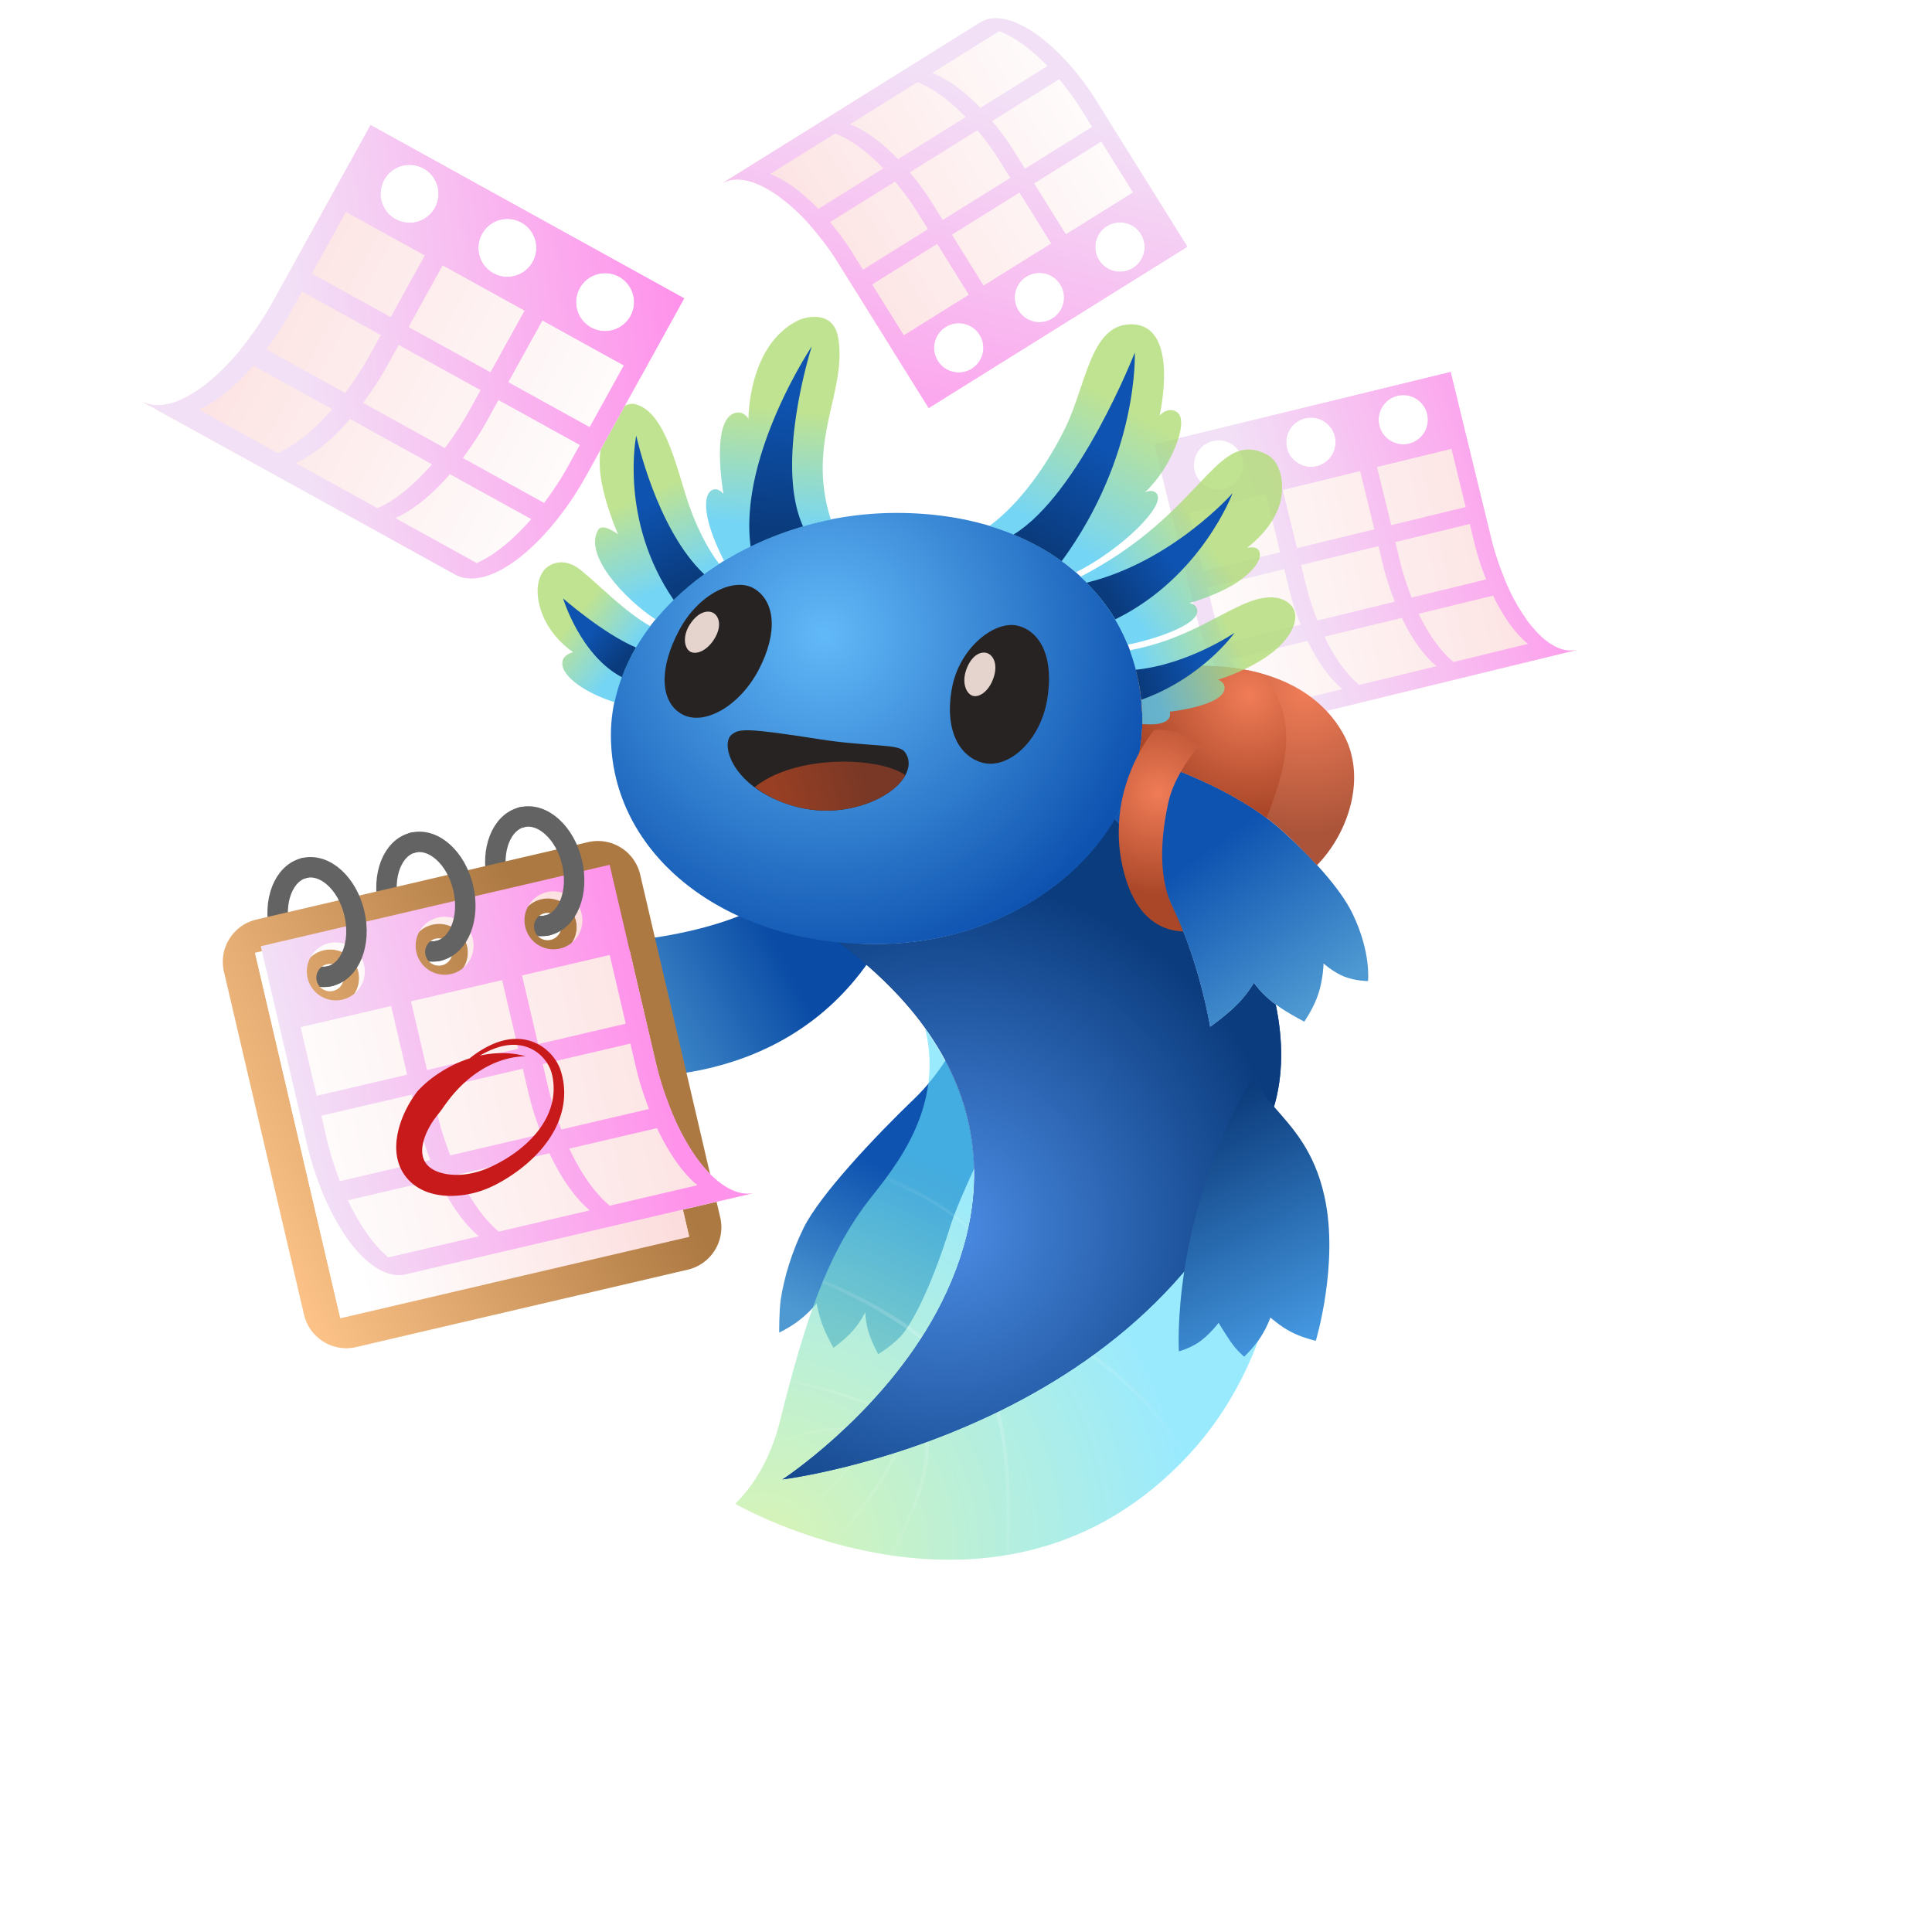 <svg stroke-miterlimit="10" style="fill-rule:nonzero;clip-rule:evenodd;stroke-linecap:round;stroke-linejoin:round" viewBox="0 0 1134 1134" xml:space="preserve" xmlns="http://www.w3.org/2000/svg" xmlns:vectornator="http://vectornator.io">
  <defs>
    <linearGradient gradientTransform="rotate(116.898 53.754 509.933) scale(97.36)" gradientUnits="userSpaceOnUse" id="a" x1="0" x2="1" y1="0" y2="0">
      <stop offset="0" stop-color="#0e53b0"/>
      <stop offset="1" stop-color="#4e99d2"/>
    </linearGradient>
    <linearGradient gradientTransform="matrix(-102.28 48.894 49.002 94.795 450.807 541.253)" gradientUnits="userSpaceOnUse" id="g" x1="0" x2="1" y1="0" y2="0">
      <stop offset="0" stop-color="#094ba5"/>
      <stop offset="1" stop-color="#4c97d1"/>
    </linearGradient>
    <linearGradient gradientTransform="scale(-169.925) rotate(64.225 1.356 -5.287)" gradientUnits="userSpaceOnUse" id="i" x1="0" x2="1" y1="0" y2="0">
      <stop offset="0" stop-color="#0e53b0"/>
      <stop offset="1" stop-color="#0a3b7d"/>
    </linearGradient>
    <linearGradient gradientTransform="rotate(-17.585 1635.409 -2276.48) scale(180.301)" gradientUnits="userSpaceOnUse" id="m" x1="0" x2="1" y1="0" y2="0">
      <stop offset="0" stop-color="#f2e0f6"/>
      <stop offset="1" stop-color="#ff93eb"/>
    </linearGradient>
    <linearGradient gradientTransform="scale(258.787) rotate(-13.7 7.774 -10.383)" gradientUnits="userSpaceOnUse" id="o" x1="0" x2="1" y1="0" y2="0">
      <stop offset="0" stop-color="#fff"/>
      <stop offset="1" stop-color="#fcdcdc"/>
    </linearGradient>
    <linearGradient gradientTransform="rotate(-17.585 1635.409 -2276.48) scale(180.301)" gradientUnits="userSpaceOnUse" id="p" x1="0" x2="1" y1="0" y2="0">
      <stop offset="0" stop-color="#f2e0f6"/>
      <stop offset="1" stop-color="#ff93eb"/>
    </linearGradient>
    <linearGradient gradientTransform="scale(-252.352) rotate(-75.169 -1.271 1.378)" gradientUnits="userSpaceOnUse" id="r" x1="0" x2="1" y1="0" y2="0">
      <stop offset="0" stop-color="#f2e0f6"/>
      <stop offset="1" stop-color="#ff93eb"/>
    </linearGradient>
    <linearGradient gradientTransform="rotate(148.057 316.57 100.079) scale(258.786)" gradientUnits="userSpaceOnUse" id="t" x1="0" x2="1" y1="0" y2="0">
      <stop offset="0" stop-color="#fff"/>
      <stop offset="1" stop-color="#fcdcdc"/>
    </linearGradient>
    <linearGradient gradientTransform="scale(-252.352) rotate(-75.169 -1.271 1.378)" gradientUnits="userSpaceOnUse" id="u" x1="0" x2="1" y1="0" y2="0">
      <stop offset="0" stop-color="#f2e0f6"/>
      <stop offset="1" stop-color="#ff93eb"/>
    </linearGradient>
    <linearGradient gradientTransform="scale(-152.484) rotate(63.285 1.66 -6.704)" gradientUnits="userSpaceOnUse" id="x" x1="0" x2="1" y1="0" y2="0">
      <stop offset="0" stop-color="#479ce5"/>
      <stop offset="1" stop-color="#0c3c7c"/>
    </linearGradient>
    <linearGradient gradientTransform="scale(110.767) rotate(54.272 -1.261 8.453)" gradientUnits="userSpaceOnUse" id="z" x1="0" x2="1" y1="0" y2="0">
      <stop offset="0" stop-color="#0e53b0"/>
      <stop offset="1" stop-color="#4e99d2"/>
    </linearGradient>
    <linearGradient gradientTransform="rotate(103.623 -8.885 430.343) scale(106.282)" gradientUnits="userSpaceOnUse" id="D" x1="0" x2="1" y1="0" y2="0">
      <stop offset="0" stop-color="#094ba5"/>
      <stop offset="1" stop-color="#4c97d1"/>
    </linearGradient>
    <linearGradient gradientTransform="scale(41.132) rotate(38.096 -8.708 16.265)" gradientUnits="userSpaceOnUse" id="I" x1="0" x2="1" y1="0" y2="0">
      <stop offset="0" stop-color="#b0dc75"/>
      <stop offset=".913" stop-color="#53cbf2"/>
    </linearGradient>
    <linearGradient gradientTransform="rotate(65.886 -37.742 435.084) scale(59.58)" gradientUnits="userSpaceOnUse" id="K" x1="0" x2="1" y1="0" y2="0">
      <stop offset="0" stop-color="#b0dc75"/>
      <stop offset=".913" stop-color="#53cbf2"/>
    </linearGradient>
    <linearGradient gradientTransform="scale(-75.447) rotate(-84.485 -4.803 1.767)" gradientUnits="userSpaceOnUse" id="M" x1="0" x2="1" y1="0" y2="0">
      <stop offset="0" stop-color="#b0dc75"/>
      <stop offset=".913" stop-color="#53cbf2"/>
    </linearGradient>
    <linearGradient gradientTransform="rotate(120.97 262.312 305.488) scale(94.189)" gradientUnits="userSpaceOnUse" id="O" x1="0" x2="1" y1="0" y2="0">
      <stop offset="0" stop-color="#b0dc75"/>
      <stop offset=".913" stop-color="#53cbf2"/>
    </linearGradient>
    <linearGradient gradientTransform="rotate(145.66 304.75 265.477) scale(66.72)" gradientUnits="userSpaceOnUse" id="Q" x1="0" x2="1" y1="0" y2="0">
      <stop offset="0" stop-color="#b0dc75"/>
      <stop offset=".913" stop-color="#53cbf2"/>
    </linearGradient>
    <linearGradient gradientTransform="scale(-61.53) rotate(-24.066 -20.23 24.592)" gradientUnits="userSpaceOnUse" id="S" x1="0" x2="1" y1="0" y2="0">
      <stop offset="0" stop-color="#b0dc75"/>
      <stop offset=".913" stop-color="#53cbf2"/>
    </linearGradient>
    <linearGradient gradientTransform="rotate(41.795 -315.529 638.945) scale(24.144)" gradientUnits="userSpaceOnUse" id="U" x1="0" x2="1" y1="0" y2="0">
      <stop offset="0" stop-color="#0e53b0"/>
      <stop offset="1" stop-color="#0a3b7d"/>
    </linearGradient>
    <linearGradient gradientTransform="scale(50.375) rotate(63.99 -.96 8.967)" gradientUnits="userSpaceOnUse" id="W" x1="0" x2="1" y1="0" y2="0">
      <stop offset="0" stop-color="#0e53b0"/>
      <stop offset="1" stop-color="#0a3b7d"/>
    </linearGradient>
    <linearGradient gradientTransform="rotate(96.199 125.041 325.905) scale(73.246)" gradientUnits="userSpaceOnUse" id="Y" x1="0" x2="1" y1="0" y2="0">
      <stop offset="0" stop-color="#0e53b0"/>
      <stop offset="1" stop-color="#0a3b7d"/>
    </linearGradient>
    <linearGradient gradientTransform="rotate(-58.255 593.671 -389.517) scale(66.956)" gradientUnits="userSpaceOnUse" id="aa" x1="0" x2="1" y1="0" y2="0">
      <stop offset="0" stop-color="#0a3b7d"/>
      <stop offset="1" stop-color="#0e53b1"/>
    </linearGradient>
    <linearGradient gradientTransform="rotate(-33.845 903.23 -894.897) scale(41.923)" gradientUnits="userSpaceOnUse" id="ac" x1="0" x2="1" y1="0" y2="0">
      <stop offset="0" stop-color="#0a3b7d"/>
      <stop offset="1" stop-color="#0e53b1"/>
    </linearGradient>
    <linearGradient gradientTransform="scale(-36.149) rotate(-21.631 -37.823 45.572)" gradientUnits="userSpaceOnUse" id="ae" x1="0" x2="1" y1="0" y2="0">
      <stop offset="0" stop-color="#0e53b0"/>
      <stop offset="1" stop-color="#0a3b7d"/>
    </linearGradient>
    <linearGradient gradientTransform="scale(-53.399) rotate(-15.151 -36.905 31.416)" gradientUnits="userSpaceOnUse" id="ag" x1="0" x2="1" y1="0" y2="0">
      <stop offset="0" stop-color="#793825"/>
      <stop offset="1" stop-color="#993f24"/>
    </linearGradient>
    <linearGradient gradientTransform="matrix(224.078 -82.132 114.604 217.428 142.916 722.242)" gradientUnits="userSpaceOnUse" id="ah" x1="0" x2="1" y1="0" y2="0">
      <stop offset="0" stop-color="#ffc58a"/>
      <stop offset="1" stop-color="#ad7942"/>
    </linearGradient>
    <linearGradient gradientTransform="matrix(188.394 -44.148 44.11 188.229 191.163 663.031)" gradientUnits="userSpaceOnUse" id="ai" x1="0" x2="1" y1="0" y2="0">
      <stop offset="0" stop-color="#fff"/>
      <stop offset="1" stop-color="#fcdcdc"/>
    </linearGradient>
    <linearGradient gradientTransform="matrix(188.394 -44.148 44.11 188.229 191.089 662.664)" gradientUnits="userSpaceOnUse" id="aj" x1="0" x2="1" y1="0" y2="0">
      <stop offset="0" stop-color="#fff"/>
      <stop offset="1" stop-color="#fcdcdc"/>
    </linearGradient>
    <linearGradient gradientTransform="rotate(-13.14 3207.916 -379.204) scale(304.204)" gradientUnits="userSpaceOnUse" id="al" x1="0" x2="1" y1="0" y2="0">
      <stop offset="0" stop-color="#fff"/>
      <stop offset="1" stop-color="#fcdcdc"/>
    </linearGradient>
    <linearGradient gradientTransform="rotate(-13.14 2599.591 -399.656) scale(210.282)" gradientUnits="userSpaceOnUse" id="an" x1="0" x2="1" y1="0" y2="0">
      <stop offset="0" stop-color="#f2e0f6"/>
      <stop offset="1" stop-color="#ff93eb"/>
    </linearGradient>
    <linearGradient gradientTransform="rotate(-13.14 2599.591 -399.656) scale(210.282)" gradientUnits="userSpaceOnUse" id="ao" x1="0" x2="1" y1="0" y2="0">
      <stop offset="0" stop-color="#01befe"/>
      <stop offset="1" stop-color="#a0a5c4"/>
    </linearGradient>
    <linearGradient gradientTransform="scale(226.297 -226.297) rotate(6.389 9.366 6.47)" gradientUnits="userSpaceOnUse" id="ap" x1="0" x2="1" y1="0" y2="0">
      <stop offset="0" stop-color="#f2e0f6"/>
      <stop offset="1" stop-color="#ff93eb"/>
    </linearGradient>
    <linearGradient gradientTransform="scale(-304.204 304.204) rotate(-28.925 1.532 2.71)" gradientUnits="userSpaceOnUse" id="ar" x1="0" x2="1" y1="0" y2="0">
      <stop offset="0" stop-color="#fff"/>
      <stop offset="1" stop-color="#fcdcdc"/>
    </linearGradient>
    <linearGradient gradientTransform="scale(226.297 -226.297) rotate(6.389 9.366 6.47)" gradientUnits="userSpaceOnUse" id="as" x1="0" x2="1" y1="0" y2="0">
      <stop offset="0" stop-color="#f2e0f6"/>
      <stop offset="1" stop-color="#ff93eb"/>
    </linearGradient>
    <filter color-interpolation-filters="sRGB" filterUnits="userSpaceOnUse" height="241.739" id="b" width="183.961" x="424.863" y="589.781">
      <feDropShadow dx="2.27" dy="1.961" flood-color="#0a1e3b" flood-opacity=".397" in="SourceGraphic" result="Shadow" stdDeviation="13.904"/>
    </filter>
    <filter color-interpolation-filters="sRGB" filterUnits="userSpaceOnUse" height="381.327" id="d" width="390.742" x="399.022" y="570.906">
      <feDropShadow dx="2.27" dy="1.961" flood-color="#0a1e3b" flood-opacity=".397" in="SourceGraphic" result="Shadow" stdDeviation="13.904"/>
    </filter>
    <filter color-interpolation-filters="sRGB" filterUnits="userSpaceOnUse" height="291.989" id="f" width="334.802" x="399.022" y="657.812">
      <feDropShadow dx="2.27" dy="1.961" flood-color="#0a1e3b" flood-opacity=".397" in="SourceGraphic" result="Shadow" stdDeviation="13.904"/>
    </filter>
    <filter color-interpolation-filters="sRGB" filterUnits="userSpaceOnUse" height="179.974" id="h" width="245.336" x="304.713" y="488.835">
      <feDropShadow dx="2.27" dy="1.961" flood-color="#0a1e3b" flood-opacity=".397" in="SourceGraphic" result="Shadow" stdDeviation="13.904"/>
    </filter>
    <filter color-interpolation-filters="sRGB" filterUnits="userSpaceOnUse" height="457.427" id="j" width="362.221" x="426.804" y="447.656">
      <feDropShadow dx="2.27" dy="1.961" flood-color="#0a1e3b" flood-opacity=".397" in="SourceGraphic" result="Shadow" stdDeviation="13.904"/>
    </filter>
    <filter color-interpolation-filters="sRGB" filterUnits="userSpaceOnUse" height="457.427" id="l" width="362.221" x="426.804" y="447.656">
      <feDropShadow dx="2.27" dy="1.961" flood-color="#0a1e3b" flood-opacity=".397" in="SourceGraphic" result="Shadow" stdDeviation="13.904"/>
    </filter>
    <filter color-interpolation-filters="sRGB" filterUnits="userSpaceOnUse" height="264.924" id="n" width="306.985" x="649.998" y="190.459">
      <feDropShadow dx="1.931" dy="1.668" flood-color="#0a1e3b" flood-opacity=".397" in="SourceGraphic" result="Shadow" stdDeviation="11.828"/>
    </filter>
    <filter color-interpolation-filters="sRGB" filterUnits="userSpaceOnUse" height="287.923" id="s" width="332.329" x="396.092" y="-17.197">
      <feDropShadow dx="1.931" dy="1.668" flood-color="#0a1e3b" flood-opacity=".397" in="SourceGraphic" result="Shadow" stdDeviation="11.828"/>
    </filter>
    <filter color-interpolation-filters="sRGB" filterUnits="userSpaceOnUse" height="322.667" id="w" width="381.456" x="326.077" y="268.262">
      <feDropShadow dx="2.27" dy="1.961" flood-color="#0a1e3b" flood-opacity=".397" in="SourceGraphic" result="Shadow" stdDeviation="13.904"/>
    </filter>
    <filter color-interpolation-filters="sRGB" filterUnits="userSpaceOnUse" height="233.052" id="y" width="157.987" x="659.317" y="600">
      <feDropShadow dx="2.27" dy="1.961" flood-color="#0a1e3b" flood-opacity=".397" in="SourceGraphic" result="Shadow" stdDeviation="13.904"/>
    </filter>
    <filter color-interpolation-filters="sRGB" filterUnits="userSpaceOnUse" height="228.302" id="A" width="218.26" x="621.866" y="411.156">
      <feDropShadow dx="2.27" dy="1.961" flood-color="#0a1e3b" flood-opacity=".397" in="SourceGraphic" result="Shadow" stdDeviation="13.904"/>
    </filter>
    <filter color-interpolation-filters="sRGB" filterUnits="userSpaceOnUse" height="186.557" id="C" width="197.274" x="634.585" y="358.025">
      <feDropShadow dx="2.27" dy="1.961" flood-color="#0a1e3b" flood-opacity=".397" in="SourceGraphic" result="Shadow" stdDeviation="13.904"/>
    </filter>
    <filter color-interpolation-filters="sRGB" filterUnits="userSpaceOnUse" height="205.521" id="E" width="170.038" x="307.38" y="481.25">
      <feDropShadow dx="2.27" dy="1.961" flood-color="#0a1e3b" flood-opacity=".397" in="SourceGraphic" result="Shadow" stdDeviation="13.904"/>
    </filter>
    <filter color-interpolation-filters="sRGB" filterUnits="userSpaceOnUse" height="187.934" id="H" width="117.994" x="624.174" y="395.461">
      <feDropShadow dx="2.27" dy="1.961" flood-color="#0a1e3b" flood-opacity=".397" in="SourceGraphic" result="Shadow" stdDeviation="13.904"/>
    </filter>
    <filter color-interpolation-filters="sRGB" filterUnits="userSpaceOnUse" height="151.665" id="J" width="135.711" x="280.781" y="295.3">
      <feDropShadow dx="0" dy="0" flood-color="#b4d492" flood-opacity=".599" in="SourceGraphic" result="Shadow" stdDeviation="13.904"/>
    </filter>
    <filter color-interpolation-filters="sRGB" filterUnits="userSpaceOnUse" height="196.142" id="L" width="142.391" x="314.507" y="202.261">
      <feDropShadow dx="0" dy="0" flood-color="#b4d492" flood-opacity=".599" in="SourceGraphic" result="Shadow" stdDeviation="13.904"/>
    </filter>
    <filter color-interpolation-filters="sRGB" filterUnits="userSpaceOnUse" height="212.817" id="N" width="147.885" x="379.663" y="151.211">
      <feDropShadow dx="0" dy="0" flood-color="#b4d492" flood-opacity=".599" in="SourceGraphic" result="Shadow" stdDeviation="13.904"/>
    </filter>
    <filter color-interpolation-filters="sRGB" filterUnits="userSpaceOnUse" height="215.093" id="P" width="182.101" x="545.971" y="155.591">
      <feDropShadow dx="0" dy="0" flood-color="#b4d492" flood-opacity=".599" in="SourceGraphic" result="Shadow" stdDeviation="13.904"/>
    </filter>
    <filter color-interpolation-filters="sRGB" filterUnits="userSpaceOnUse" height="184.083" id="R" width="187.854" x="599.44" y="229.07">
      <feDropShadow dx="0" dy="0" flood-color="#b4d492" flood-opacity=".599" in="SourceGraphic" result="Shadow" stdDeviation="13.904"/>
    </filter>
    <filter color-interpolation-filters="sRGB" filterUnits="userSpaceOnUse" height="144.096" id="T" width="166.721" x="628.315" y="315.866">
      <feDropShadow dx="0" dy="0" flood-color="#b4d492" flood-opacity=".599" in="SourceGraphic" result="Shadow" stdDeviation="13.904"/>
    </filter>
    <filter color-interpolation-filters="sRGB" filterUnits="userSpaceOnUse" height="115.739" id="V" width="112.271" x="295.752" y="316.507">
      <feDropShadow dx="0" dy="0" flood-color="#b4d492" flood-opacity=".599" in="SourceGraphic" result="Shadow" stdDeviation="13.904"/>
    </filter>
    <filter color-interpolation-filters="sRGB" filterUnits="userSpaceOnUse" height="165.989" id="X" width="110.97" x="337.146" y="220.913">
      <feDropShadow dx="0" dy="0" flood-color="#b4d492" flood-opacity=".599" in="SourceGraphic" result="Shadow" stdDeviation="13.904"/>
    </filter>
    <filter color-interpolation-filters="sRGB" filterUnits="userSpaceOnUse" height="186.989" id="Z" width="106.202" x="405.04" y="168.57">
      <feDropShadow dx="0" dy="0" flood-color="#b4d492" flood-opacity=".599" in="SourceGraphic" result="Shadow" stdDeviation="13.904"/>
    </filter>
    <filter color-interpolation-filters="sRGB" filterUnits="userSpaceOnUse" height="191.989" id="ab" width="140.704" x="560.158" y="172.163">
      <feDropShadow dx="0" dy="0" flood-color="#b4d492" flood-opacity=".599" in="SourceGraphic" result="Shadow" stdDeviation="13.904"/>
    </filter>
    <filter color-interpolation-filters="sRGB" filterUnits="userSpaceOnUse" height="143.583" id="ad" width="155.177" x="603.033" y="254.726">
      <feDropShadow dx="0" dy="0" flood-color="#b4d492" flood-opacity=".599" in="SourceGraphic" result="Shadow" stdDeviation="13.904"/>
    </filter>
    <filter color-interpolation-filters="sRGB" filterUnits="userSpaceOnUse" height="108.864" id="af" width="127.552" x="631.877" y="336.632">
      <feDropShadow dx="0" dy="0" flood-color="#b4d492" flood-opacity=".599" in="SourceGraphic" result="Shadow" stdDeviation="13.904"/>
    </filter>
    <filter color-interpolation-filters="sRGB" filterUnits="userSpaceOnUse" height="331.503" id="ak" width="324.295" x="117.207" y="478.629">
      <feDropShadow dx="2.27" dy="1.961" flood-color="#0a1e3b" flood-opacity=".397" in="SourceGraphic" result="Shadow" stdDeviation="13.904"/>
    </filter>
    <filter color-interpolation-filters="sRGB" filterUnits="userSpaceOnUse" height="260.084" id="am" width="347.718" x="132.289" y="525.007">
      <feDropShadow dx="2.27" dy="1.961" flood-color="#0a1e3b" flood-opacity=".397" in="SourceGraphic" result="Shadow" stdDeviation="13.904"/>
    </filter>
    <filter color-interpolation-filters="sRGB" filterUnits="userSpaceOnUse" height="335.524" id="aq" width="387.896" x="50.71" y="40.625">
      <feDropShadow dx="2.27" dy="1.961" flood-color="#0a1e3b" flood-opacity=".397" in="SourceGraphic" result="Shadow" stdDeviation="13.904"/>
    </filter>
    <radialGradient cx="0" cy="0" gradientTransform="rotate(-35.699 1635.06 -240.425) scale(253.01)" gradientUnits="userSpaceOnUse" id="c" r="1">
      <stop offset="0" stop-color="#c3ee89"/>
      <stop offset="1" stop-color="#60defe"/>
    </radialGradient>
    <radialGradient cx="0" cy="0" gradientTransform="rotate(145.27 159.332 489.742) scale(139.145)" gradientUnits="userSpaceOnUse" id="e" r="1">
      <stop offset="0" stop-color="#fff"/>
      <stop offset="1" stop-color="#fff" stop-opacity="0"/>
    </radialGradient>
    <radialGradient cx="0" cy="0" gradientTransform="scale(205.041) rotate(3.506 -56.058 45.953)" gradientUnits="userSpaceOnUse" id="k" r="1">
      <stop offset="0" stop-color="#4c8de5"/>
      <stop offset="1" stop-color="#0b3c7e"/>
    </radialGradient>
    <radialGradient cx="0" cy="0" gradientTransform="rotate(45.17 -206.061 767.908) scale(197.053)" gradientUnits="userSpaceOnUse" id="v" r="1">
      <stop offset="0" stop-color="#62b9f8"/>
      <stop offset="1" stop-color="#0e53b0"/>
    </radialGradient>
    <radialGradient cx="0" cy="0" gradientTransform="rotate(78.571 134.594 670.942) scale(83.649)" gradientUnits="userSpaceOnUse" id="B" r="1">
      <stop offset="0" stop-color="#f07c57"/>
      <stop offset="1" stop-color="#ab5439"/>
    </radialGradient>
    <radialGradient cx="0" cy="0" gradientTransform="scale(68.495) rotate(80.676 1.844 9.28)" gradientUnits="userSpaceOnUse" id="F" r="1">
      <stop offset="0" stop-color="#f07c57"/>
      <stop offset="1" stop-color="#aa4728"/>
    </radialGradient>
    <radialGradient cx="0" cy="0" gradientTransform="scale(59.469) rotate(39.23 -5.269 19.952)" gradientUnits="userSpaceOnUse" id="G" r="1">
      <stop offset="0" stop-color="#f07c57"/>
      <stop offset="1" stop-color="#aa4728"/>
    </radialGradient>
  </defs>
  <path d="M554.887 622.58c-4.302 6.55-10.413 14.819-18.125 22.219-23.24 22.3-55.543 56.6-65.062 75.906-6.828 13.848-11.588 29.417-13.438 42.094-1.01 6.924-.906 19.375-.906 19.375s6.432-3.068 11.938-7.344 10.094-9.75 10.093-9.75c0 0 .858 5.954 3.313 12.469 2.455 6.514 6.5 13.562 6.5 13.562s6.623-4.672 11.281-9.906c4.658-5.234 7.375-11.031 7.375-11.031s.157 5.913 2.063 12.062c1.906 6.15 5.562 12.563 5.562 12.563s7.326-4.243 13.063-10.313c5.736-6.07 17.175-26.067 29.093-64.25 3.158-10.114 8.854-22.579 14.157-34.344-.459-20.676-5.553-41.99-16.907-63.312Z" fill="url(#a)" filter="url(#b)" vectornator:shadowAngle=".713" vectornator:shadowColor="#0a1e3b" vectornator:shadowOffset="3" vectornator:shadowOpacity=".397" vectornator:shadowRadius="27.808" vectornator:layerName="Bein R"/>
  <path d="M543.012 603.705c12.657 50.992-24.073 88.284-35.937 104.625-21.463 29.562-33.81 63.83-49.5 126.687-7.988 32.004-26.063 47.594-26.063 47.594s155.777 90.623 266.469-28.937c50.229-54.253 64.998-135.547 48-198.782-60.004 185.652-286.687 213.469-286.687 213.469s54.595-35.676 87.468-92.656c27.814-48.21 39.936-111.077-3.75-172Z" fill="url(#c)" filter="url(#d)" vectornator:shadowAngle=".713" vectornator:shadowColor="#0a1e3b" vectornator:shadowOffset="3" vectornator:shadowOpacity=".397" vectornator:shadowRadius="27.808" opacity=".8" vectornator:layerName="Flosse 2"/>
  <path d="M520.637 690.611c-.507.692-.968 1.396-1.468 2.063 7.829 3.303 19.923 8.585 30.562 15.093 9.848 6.025 15.124 10.698 18.406 13.907.14-.635.275-1.27.407-1.907-8.261-7.529-23.692-18.767-47.907-29.156Zm-37.25 60.75c-.258.619-.493 1.248-.75 1.875 6.727 2.859 18.114 7.861 30.5 14.875 13.484 7.636 22.975 14.736 27.219 18 .364-.559.703-1.154 1.063-1.719-15.49-12.805-41.088-26.196-58.032-33.031Zm158.469 43.656c-.592.431-1.187.856-1.781 1.282 8.043 5.866 21.932 16.717 33.406 29.781 9.435 10.742 16.595 22.31 21.344 30.781.651-.674 1.321-1.28 1.969-1.969-8.711-14.983-24.79-38.005-54.938-59.875Zm-177.5 14.844c-.136.498-.27 1.03-.406 1.531 3.715.725 9.245 1.895 17.687 4.282 11.48 3.246 24.365 7.609 28.063 8.875.31-.329.627-.668.937-1-13.851-5.246-27.899-9.755-46.281-13.688Zm122.25 18.094c-.661.325-1.339.68-2 1 1.344 5.432 4.361 18.45 5.625 37.156 1.369 20.259.178 40.965-.187 46.719.842-.137 1.688-.288 2.531-.438.992-34.183-.513-63.576-5.969-84.437Zm-90.937 9.844c-14.37.501-27.07 3.853-41.688 8.875-.245.669-.529 1.225-.781 1.875 6.479-2.407 14.718-5.253 22.594-7.063 9.292-2.135 15.325-2.273 19.187-2.187.515-.481 1.043-1.009 1.563-1.5-.286.007-.591-.01-.875 0Zm49.218 8c-.667.245-1.337.509-2 .75.257 4.495.121 15.132-4.875 30.312-5.033 15.296-13.386 30.634-16.281 35.844.818.125 1.614.258 2.438.375 7.081-13.736 22.872-44.658 20.718-67.281Zm-17.75 6.187c-.7.227-1.369.436-2.062.656-1.016 2.283-5.192 11.449-14.438 24.438-8.335 11.711-18.24 23.094-22.75 28.219.748.213 1.586.384 2.344.593 18.533-20.763 30.977-40.378 36.906-53.906Zm-26.812 7.875c-.792.205-1.695.46-2.469.656-2.156 2.617-8.622 10.323-17.875 18.782-8.286 7.575-16.12 13.351-20.312 16.375.58.23 1.248.487 1.843.718 10.371-7.737 22.072-16.269 38.813-36.531Zm-38.594 8.125c-.422.057-2.437.375-2.437.375s.421-.302.437-.312c-4.043 2.158-21.988 11.765-25.5 13.281-1.508.651-1.368.55-2.406.969a31.38 31.38 0 0 0-.313.312s1.363.696 1.625.844c10.719-4.914 26.669-14.323 28.594-15.469Z" fill="url(#e)" filter="url(#f)" vectornator:shadowAngle=".713" vectornator:shadowColor="#0a1e3b" vectornator:shadowOffset="3" vectornator:shadowOpacity=".397" vectornator:shadowRadius="27.808" opacity=".5" vectornator:layerName="Flosse 1"/>
  <g vectornator:layerName="Ebene 2">
    <path d="M513.019 559.82c-56.318 86.987-160.489 71.137-160.489 71.137s2.393-6.849 6.613-13.327c4.22-6.477 10.246-12.581 10.247-12.581 0 0-6.637-1.604-15.208-5.488-6.717-3.043-12.337-7.805-12.337-7.805s5.465-4.738 10.963-8.422c5.499-3.684 11.032-6.313 11.032-6.313s-7.488-3.541-13.093-8.398c-7.448-6.454-13.544-14.684-13.544-14.684s81.433 1.473 126.124-32.305c10.646 14.541 35.74 28.911 49.692 38.186Z" fill="url(#g)" filter="url(#h)" vectornator:layerName="Kurve 1" vectornator:shadowAngle=".713" vectornator:shadowColor="#0a1e3b" vectornator:shadowOffset="3" vectornator:shadowOpacity=".397" vectornator:shadowRadius="27.808"/>
  </g>
  <g vectornator:layerName="Körper">
    <path d="M654.262 480.455c-25.201 42.951-77.715 73.75-140.593 73.75-7.381 0-14.543-.475-21.594-1.188 100.662 74.988 90.34 160.89 54.687 222.688-32.873 56.98-87.468 92.656-87.468 92.656s230.711-28.197 288.312-218.187c5.744-18.946 5.538-39.676 1.188-60.625-.443-.323-.952-.612-1.375-.938-7.381-5.676-11.407-11.687-11.407-11.687s-3.653 6.487-10.093 12.937c-6.441 6.451-15.657 12.875-15.657 12.875.001 0-6.23-39.619-24.25-75.25-10.024-19.821-22.798-36.377-31.75-47.031Z" fill="url(#i)" filter="url(#j)" vectornator:shadowAngle=".713" vectornator:shadowColor="#0a1e3b" vectornator:shadowOffset="3" vectornator:shadowOpacity=".397" vectornator:shadowRadius="27.808"/>
    <path d="M654.262 480.455c-25.201 42.951-77.715 73.75-140.593 73.75-7.381 0-14.543-.475-21.594-1.188 100.662 74.988 90.34 160.89 54.687 222.688-32.873 56.98-87.468 92.656-87.468 92.656s230.711-28.197 288.312-218.187c5.744-18.946 5.538-39.676 1.188-60.625-.443-.323-.952-.612-1.375-.938-7.381-5.676-11.407-11.687-11.407-11.687s-3.653 6.487-10.093 12.937c-6.441 6.451-15.657 12.875-15.657 12.875.001 0-6.23-39.619-24.25-75.25-10.024-19.821-22.798-36.377-31.75-47.031Z" fill="url(#k)" filter="url(#l)" vectornator:shadowAngle=".713" vectornator:shadowColor="#0a1e3b" vectornator:shadowOffset="3" vectornator:shadowOpacity=".397" vectornator:shadowRadius="27.808"/>
  </g>
  <g vectornator:layerName="Ebene 3 kopieren">
    <path d="m851.45 218.361-173.813 42.344 10.407 42.625 4.343 17.812 2.625 10.844 1.375 5.563 2.344 9.656.063.281 2.875 11.781a155.374 155.374 0 0 0 3.875 13.219c1.238 3.704 2.629 7.184 4.062 10.594.169.401.298.853.469 1.25l.094.219c.733 1.692 1.506 3.297 2.281 4.906.014.029.017.065.031.094.069.143.15.263.219.406 2.538 5.212 5.278 9.875 8.156 14.062.533.782 1.052 1.633 1.594 2.375 1.093 1.486 2.19 2.806 3.312 4.125a61.25 61.25 0 0 0 3.344 3.657c1.229 1.231 2.443 2.484 3.688 3.5.064.053.123.135.187.187.043.035.083.06.125.094 2.947 2.357 5.906 4.101 8.844 5.125.458.163.919.247 1.375.375.953.261 1.903.457 2.844.562.522.062 1.045.114 1.562.125.863.016 1.716-.061 2.563-.187.456-.067.924-.015 1.375-.125l9.906-2.438 49.687-12.093 60.157-14.657 54.062-13.125c-.215.053-.439.051-.656.094l.187-.062c-1.365.289-2.749.337-4.156.25-.207-.013-.416-.011-.625-.032a18.703 18.703 0 0 1-4.125-.875c-.045-.014-.08-.047-.125-.062-3.057-1.046-6.147-2.826-9.219-5.313-1.396-1.13-2.782-2.531-4.156-3.937-.988-1.007-1.965-2.111-2.937-3.25-1.133-1.337-2.273-2.648-3.375-4.156-.512-.695-.965-1.521-1.469-2.25a111.51 111.51 0 0 1-8.531-14.719c-1.45-3.01-2.797-6.235-4.094-9.531a190.535 190.535 0 0 1-3.469-9.594c-1.154-3.617-2.313-7.252-3.25-11.094l-2.875-11.875-2.437-9.906-1.344-5.594-2.656-10.844-4.344-17.812-10.375-42.594Zm-28.313 13.531a14.45 14.45 0 0 1 14.563 11.032c1.893 7.764-2.861 15.607-10.625 17.5-7.764 1.893-15.576-2.861-17.469-10.625-1.893-7.765 2.861-15.608 10.625-17.5a14.566 14.566 0 0 1 2.906-.407Zm-54.218 13.219c6.724-.252 12.937 4.238 14.593 11.031 1.893 7.765-2.86 15.608-10.625 17.5-7.764 1.893-15.607-2.891-17.5-10.656-1.892-7.764 2.861-15.576 10.625-17.469.971-.236 1.946-.37 2.907-.406Zm-54.188 13.344c6.725-.247 12.938 4.237 14.594 11.031 1.893 7.765-2.861 15.608-10.625 17.5-7.764 1.893-15.607-2.86-17.5-10.625-1.893-7.764 2.861-15.638 10.625-17.531.971-.237 1.946-.34 2.906-.375Z" fill="url(#m)" filter="url(#n)" vectornator:layerName="Kurve 1" vectornator:shadowAngle=".713" vectornator:shadowColor="#0a1e3b" vectornator:shadowOffset="2.552" vectornator:shadowOpacity=".397" vectornator:shadowRadius="23.657"/>
    <path d="m688.041 303.336 4.338 17.795 2.644 10.848 6.649 27.275c9.748 39.986 32.121 68.868 49.985 64.513l173.823-42.264c-17.865 4.355-40.238-24.526-49.985-64.513l-6.674-27.378-2.645-10.848-4.338-17.795-173.797 42.367Z" fill="url(#o)" vectornator:layerName="Kurve 12"/>
    <path d="m677.652 260.72 10.389 42.616 4.338 17.795 2.644 10.848 1.36 5.579 2.418 9.918 2.878 11.804a157.545 157.545 0 0 0 8.402 25.04 134.76 134.76 0 0 0 2.4 5.244c6.003 12.445 13.137 22.361 20.499 28.303 6.309 5.092 12.749 7.4 18.69 5.952l9.918-2.418 99.877-24.347 9.944-2.424 43.649-10.641 9.97-2.43c-5.833 1.237-12.109-1.06-18.276-6.052-7.357-5.956-14.479-15.866-20.473-28.31-1.45-3.01-2.774-6.219-4.071-9.515-2.555-6.491-4.912-13.303-6.713-20.692l-2.897-11.881-2.417-9.918-1.36-5.579-2.645-10.848-4.338-17.795-10.388-42.617-173.798 42.368Zm88.373-15.195c7.764-1.893 15.582 2.861 17.475 10.625 1.893 7.765-2.854 15.609-10.619 17.502-7.764 1.893-15.589-2.887-17.482-10.651-1.893-7.765 2.861-15.583 10.626-17.476Zm54.213-13.216c7.764-1.892 15.583 2.861 17.475 10.626 1.893 7.764-2.861 15.582-10.625 17.475-7.764 1.893-15.583-2.861-17.476-10.625-1.892-7.765 2.861-15.583 10.626-17.476Zm-108.401 26.535c7.764-1.893 15.589 2.887 17.481 10.651 1.893 7.765-2.86 15.583-10.625 17.476-7.764 1.893-15.609-2.855-17.501-10.619-1.893-7.765 2.88-15.615 10.645-17.508Zm-13.878 42.074 45.07-10.987 4.319 17.718 2.645 10.848 1.378 5.657-45.07 10.986-1.36-5.579-2.644-10.847-4.338-17.796Zm54.988-13.404 45.38-11.063 4.338 17.796 2.644 10.848 1.36 5.578-45.38 11.063-1.378-5.657-2.645-10.847-4.319-17.718Zm55.298-13.481 43.675-10.646 4.338 17.795 2.645 10.848 1.36 5.579-43.676 10.647-1.36-5.579-2.644-10.848-4.338-17.796Zm-99.526 71.025 45.07-10.986 2.878 11.803c1.807 7.414 4.14 14.266 6.706 20.775l-45.07 10.987c-2.566-6.51-4.899-13.361-6.706-20.775l-2.878-11.804Zm54.988-13.404 45.38-11.063 2.896 11.881c1.801 7.386 4.16 14.203 6.714 20.692l-45.406 11.069c-2.565-6.508-4.9-13.364-6.706-20.776l-2.878-11.803Zm55.298-13.48 43.675-10.647 2.897 11.881c1.8 7.386 4.159 14.203 6.713 20.691l-43.675 10.647c-2.553-6.487-4.914-13.308-6.714-20.691l-2.896-11.881Zm-96.606 68.972 45.07-10.987c6.004 12.443 13.136 22.366 20.499 28.304l-45.07 10.987c-7.362-5.943-14.496-15.859-20.499-28.304Zm54.988-13.405 45.406-11.068c5.991 12.435 13.07 22.367 20.422 28.322l-45.329 11.05c-7.362-5.938-14.496-15.863-20.499-28.304Zm55.298-13.48 43.701-10.653c5.992 12.436 13.069 22.368 20.422 28.323l-43.649 10.64c-7.354-5.956-14.483-15.872-20.474-28.31Z" fill="url(#p)" vectornator:layerName="Kurve 13"/>
  </g>
  <clipPath id="q">
    <path d="M0 0h1134v1134H0z"/>
  </clipPath>
  <g clip-path="url(#q)" vectornator:layerName="Ebene 3 kopieren kopieren">
    <path d="M584.45 10.705c-.361 0-.677.106-1.031.125-.822.049-1.626.163-2.407.313-.657.121-1.312.241-1.937.437-.851.271-1.65.653-2.438 1.063-.352.182-.755.257-1.093.468l-8.657 5.375-82.562 51.469-4.688 2.938-8.656 5.406-47.25 29.406c.128-.079.277-.112.406-.188l.032-.031c1.217-.704 2.529-1.176 3.906-1.531.146-.038.29-.091.437-.125a18.954 18.954 0 0 1 4.375-.5h.032c3.241.03 6.758.782 10.468 2.187 1.696.643 3.458 1.553 5.219 2.469a63.04 63.04 0 0 1 3.688 2.094c1.524.931 3.043 1.859 4.593 2.969.822.584 1.643 1.305 2.469 1.937a112.235 112.235 0 0 1 12.344 11.031c2.319 2.405 4.58 5.026 6.844 7.75a191.598 191.598 0 0 1 6.25 7.938c2.25 3.1 4.482 6.238 6.593 9.625l6.469 10.375 5.406 8.656 3.032 4.875 5.906 9.469 9.687 15.562 23.219 37.219 151.813-94.656-23.219-37.219-9.688-15.562-5.906-9.469-3.031-4.875-5.406-8.656-6.438-10.282c-.004-.007.005-.023 0-.03-2.5-4.01-5.12-7.775-7.812-11.345-1.933-2.59-3.938-4.922-5.938-7.28-.696-.818-1.361-1.74-2.062-2.532-.165-.186-.336-.348-.5-.531a133.436 133.436 0 0 0-3.032-3.25c-.136-.142-.269-.296-.406-.438-.467-.484-.938-.873-1.406-1.343-3.507-3.52-6.995-6.636-10.5-9.344-1.01-.787-2.029-1.63-3.031-2.344-1.396-.986-2.751-1.815-4.125-2.656a62.069 62.069 0 0 0-4.25-2.406c-1.528-.78-3.054-1.58-4.532-2.157-.152-.06-.316-.161-.468-.219-.13-.048-.246-.077-.375-.124-1.748-.64-3.472-1.164-5.125-1.5-.011-.003-.021.002-.032 0a25.24 25.24 0 0 0-4.625-.5c-.181-.005-.383-.063-.562-.063Zm73.437 119.844a14.479 14.479 0 0 1 11.782 6.812c4.228 6.782 2.125 15.71-4.657 19.938-6.781 4.228-15.709 2.156-19.937-4.625-4.228-6.782-2.157-15.71 4.625-19.938a14.477 14.477 0 0 1 8.187-2.187Zm-47.312 29.625c4.643.176 9.139 2.574 11.781 6.812 4.229 6.782 2.157 15.709-4.625 19.938-6.781 4.228-15.709 2.156-19.937-4.625-4.229-6.782-2.157-15.71 4.625-19.938a14.326 14.326 0 0 1 8.156-2.187Zm-47.313 29.531a14.443 14.443 0 0 1 11.75 6.812c4.229 6.782 2.157 15.71-4.625 19.938-6.781 4.228-15.709 2.157-19.937-4.625-4.228-6.782-2.157-15.709 4.625-19.938a14.462 14.462 0 0 1 8.187-2.187Z" fill="url(#r)" filter="url(#s)" vectornator:layerName="Kurve 1" vectornator:shadowAngle=".713" vectornator:shadowColor="#0a1e3b" vectornator:shadowOffset="2.552" vectornator:shadowOpacity=".397" vectornator:shadowRadius="23.657"/>
    <path d="m673.698 107.607-9.691-15.543-5.907-9.475-14.853-23.822c-21.776-34.925-52.066-55.351-67.669-45.623L423.724 107.7c15.603-9.728 45.892 10.697 67.668 45.623l14.909 23.912 5.908 9.475 9.691 15.543 151.798-94.645Z" fill="url(#t)" vectornator:layerName="Kurve 12"/>
    <path d="m696.906 144.829-23.208-37.222-9.691-15.543-5.907-9.475-3.038-4.873-5.401-8.662-6.428-10.31a157.543 157.543 0 0 0-15.82-21.151 134.421 134.421 0 0 0-3.921-4.229c-9.597-9.94-19.476-17.125-28.329-20.463-7.585-2.861-14.424-3.037-19.613.198l-8.663 5.401-87.235 54.39-8.685 5.416-38.124 23.77-8.708 5.429c5.153-3.001 11.832-2.784 19.252.027 8.852 3.352 18.719 10.535 28.307 20.477 2.319 2.405 4.581 5.039 6.845 7.763 4.458 5.364 8.829 11.096 12.853 17.55l6.47 10.377 5.401 8.662 3.038 4.873 5.908 9.475 9.691 15.543 23.207 37.222 151.799-94.645Zm-79.174 42.096c-6.782 4.228-15.695 2.161-19.923-4.621-4.229-6.781-2.176-15.718 4.606-19.946 6.782-4.228 15.709-2.138 19.938 4.643 4.228 6.782 2.161 15.696-4.621 19.924Zm-47.351 29.523c-6.782 4.228-15.695 2.161-19.923-4.621-4.229-6.781-2.162-15.695 4.62-19.923 6.782-4.229 15.695-2.161 19.924 4.62 4.228 6.782 2.161 15.696-4.621 19.924Zm94.646-59.136c-6.782 4.228-15.709 2.138-19.938-4.643-4.228-6.782-2.161-15.696 4.621-19.924 6.781-4.228 15.718-2.175 19.946 4.607 4.228 6.781 2.152 15.731-4.629 19.96Zm.008-44.304-39.365 24.544-9.649-15.476-5.907-9.474-3.08-4.941 39.365-24.544 3.038 4.873 5.907 9.475 9.691 15.543Zm-48.027 29.945-39.636 24.712-9.691-15.543-5.908-9.474-3.038-4.873 39.636-24.713 3.08 4.941 5.908 9.474 9.649 15.476Zm-48.299 30.114-38.147 23.784-9.691-15.543-5.907-9.475-3.038-4.873 38.147-23.784 3.038 4.873 5.907 9.474 9.691 15.544Zm72.289-98.612-39.365 24.544-6.428-10.31c-4.037-6.475-8.398-12.253-12.873-17.631l39.365-24.544c4.475 5.38 8.835 11.156 12.873 17.631l6.428 10.31ZM592.97 104.4l-39.636 24.712-6.47-10.377c-4.022-6.451-8.396-12.187-12.853-17.55l39.658-24.726c4.474 5.377 8.837 11.158 12.873 17.631l6.428 10.31Zm-48.298 30.113-38.147 23.785-6.47-10.377c-4.022-6.451-8.397-12.187-12.854-17.55l38.147-23.785c4.456 5.362 8.833 11.101 12.854 17.55l6.47 10.377Zm70.158-95.748L575.465 63.31c-9.597-9.938-19.477-17.13-28.33-20.463l39.366-24.544c8.852 3.338 18.732 10.523 28.329 20.463ZM566.802 68.71l-39.658 24.727c-9.583-9.935-19.415-17.151-28.262-20.506l39.591-24.684c8.851 3.334 18.733 10.527 28.329 20.463Zm-48.298 30.114-38.17 23.798c-9.583-9.935-19.414-17.152-28.262-20.506l38.125-23.77c8.848 3.355 18.723 10.54 28.307 20.478Z" fill="url(#u)" vectornator:layerName="Kurve 13"/>
  </g>
  <path d="M358.567 431.473c0-70.086 79.154-130.412 167.594-130.412 88.441 0 144.342 52.21 144.342 122.296 0 70.086-68.405 130.851-156.846 130.851-88.44 0-155.09-52.649-155.09-122.735Z" fill="url(#v)" filter="url(#w)" vectornator:shadowAngle=".713" vectornator:shadowColor="#0a1e3b" vectornator:shadowOffset="3" vectornator:shadowOpacity=".397" vectornator:shadowRadius="27.808" vectornator:layerName="Kopf"/>
  <path d="m735.825 632.799-.875 1.156c-11.188 15.923-21.996 42.572-29.875 68.25-4.979 16.226-7.996 30.969-9.969 43.906-4.319 28.33-3.156 47.063-3.156 47.063s7.592-1.937 13.531-6.688c5.94-4.75 9.782-10.062 9.781-10.062 0 0 3.265 5.507 7.032 11.031 3.767 5.524 8 8.875 8 8.875s5.744-5.471 9.562-11.344c3.819-5.873 5.844-11.656 5.844-11.656s5.723 5.182 12.375 8.594c6.652 3.411 14.25 5.062 14.25 5.062s13.705-45.258 5.125-84.531c-5.946-27.218-19.032-40.648-29.688-52.906-4.719-5.43-9.072-10.768-11.937-16.75Z" fill="url(#x)" filter="url(#y)" vectornator:shadowAngle=".713" vectornator:shadowColor="#0a1e3b" vectornator:shadowOffset="3" vectornator:shadowOpacity=".397" vectornator:shadowRadius="27.808" vectornator:layerName="Bein L"/>
  <path d="M668.325 443.955c-2.496 12.841-7.23 25.143-13.969 36.594 8.948 10.657 21.661 27.172 31.656 46.937 18.02 35.631 24.251 75.25 24.25 75.25 0 0 9.216-6.424 15.657-12.875 6.44-6.45 10.093-12.937 10.093-12.937s4.026 6.011 11.407 11.687c.423.326.932.616 1.375.938 7.276 5.298 16.75 10.093 16.75 10.093s5.416-7.662 8.25-16.187c2.834-8.525 3.094-17.938 3.093-17.938 0 0 5.638 5.134 12.157 7.719s13.906 2.625 13.906 2.625 2.02-16.486-8.969-39.406c-7.502-15.648-25.541-34.626-41.531-49-24.899-22.384-62.661-36.504-84.125-43.5Z" fill="url(#z)" filter="url(#A)" vectornator:shadowAngle=".713" vectornator:shadowColor="#0a1e3b" vectornator:shadowOffset="3" vectornator:shadowOpacity=".397" vectornator:shadowRadius="27.808" vectornator:layerName="Arm L"/>
  <path d="M703.669 390.83c-11.51.094-23.781 1.458-36.594 4 2.173 9.106 3.438 18.611 3.437 28.531 0 6.989-.874 13.841-2.187 20.594 21.464 6.996 59.226 21.116 84.125 43.5 6.836 6.145 13.93 13.198 20.531 20.406 18.658-19.006 29.387-51.803 15.594-76.875-14.63-26.594-45.392-40.479-84.906-40.156Z" fill="url(#B)" filter="url(#C)" vectornator:shadowAngle=".713" vectornator:shadowColor="#0a1e3b" vectornator:shadowOffset="3" vectornator:shadowOpacity=".397" vectornator:shadowRadius="27.808" vectornator:layerName="Rucksack 3"/>
  <path d="M703.669 390.83c-11.51.094-23.781 1.458-36.594 4 2.173 9.106 3.437 18.611 3.437 28.531 0 6.989-.874 13.841-2.187 20.594 19.039 6.205 50.854 18.07 75.187 36.281 9.604-26.244 20.96-56.124-2.031-84.5-11.353-3.291-24.008-5.019-37.812-4.906Z" fill="url(#F)" vectornator:layerName="Rucksack 2"/>
  <path d="M677.669 428.267s-15.752 18.023-20 46.094c-.447 2.951-.715 6.024-.875 9.188-.324 6.387-.077 13.138 1.156 20.281 6.574 38.093 27.094 42.745 36.5 42.844-1.818-4.637-3.836-9.268-6.031-13.938-.529-1.074-1.037-2.113-1.532-3.344-4.598-11.44-7.356-29.726-1.156-58.25 1.426-6.557 4.288-12.778 7.344-18.156 5.641-9.926 12.063-16.875 12.062-16.875.001 0-6.414-4.128-13.281-6.094-6.866-1.965-14.187-1.75-14.187-1.75Z" fill="url(#G)" filter="url(#H)" vectornator:shadowAngle=".713" vectornator:shadowColor="#0a1e3b" vectornator:shadowOffset="3" vectornator:shadowOpacity=".397" vectornator:shadowRadius="27.808" vectornator:layerName="Rucksack 1"/>
  <g opacity=".8" vectornator:layerName="Fühler 2">
    <path d="M330.262 330.08c-5.406-.286-9.7 2.57-11.656 5.562-5.634 8.622-2.612 21.263 1.938 29.657 6.21 11.458 15.875 17.5 15.875 17.5s-6.074 1.281-6.375 6.093c-.508 8.102 13.467 17.821 30.75 23.313 3.317-15.898 10.538-30.968 20.937-44.625-15.732-9.121-28.425-22.831-40.812-32.938-3.789-3.091-7.413-4.39-10.657-4.562Z" fill="url(#I)" filter="url(#J)" vectornator:shadowAngle="1.571" vectornator:shadowColor="#b4d492" vectornator:shadowOffset="0" vectornator:shadowOpacity=".599" vectornator:shadowRadius="27.808"/>
    <path d="M369.794 237.142c-8.576 1.441-18.79 15.854-17.719 37.375.832 16.719 10.687 39.094 10.687 39.094s-9.061-6.906-11.625-2.625c-8.868 14.812 15.7 40.738 33.75 52.656 10.14-12.329 22.707-23.437 37.25-32.687-6.601-8.412-14.251-22.525-20.125-41.906-6.968-22.997-13.516-47.116-28.687-51.719-1.122-.34-2.306-.393-3.531-.188Z" fill="url(#K)" filter="url(#L)" vectornator:shadowAngle="1.571" vectornator:shadowColor="#b4d492" vectornator:shadowOffset="0" vectornator:shadowOpacity=".599" vectornator:shadowRadius="27.808"/>
    <path d="M476.731 186.017c-3.64.239-6.805 1.328-8.062 1.938-29.712 14.418-29.344 57.906-29.344 57.906s-2.302-3.91-6-3.75c-17.168.742-8.688 47.781-8.688 47.781.001.001-2.614-3.353-5.718-2.593-6.041 1.478-7.728 14.844 6.093 41.968 18.526-11.305 39.852-19.697 62.657-24.25-14.735-46.109 9.763-75.198 4.312-106.812-1.825-10.588-9.182-12.584-15.25-12.188Z" fill="url(#M)" filter="url(#N)" vectornator:shadowAngle="1.571" vectornator:shadowColor="#b4d492" vectornator:shadowOffset="0" vectornator:shadowOpacity=".599" vectornator:shadowRadius="27.808"/>
    <path d="M663.2 190.361c-23.108.668-25.678 35.508-37.688 60.313-10.776 22.259-26.825 44.756-44.781 58.093 19.887 5.986 37.059 15.198 50.781 27.157 25.952-12.897 54.38-40.042 47-46.657-2.591-2.322-6.562-.25-6.562-.25s6.741-5.882 12.5-15.781c7.417-12.748 13.47-30.408 4.031-32.375-4.616-.962-7.875 3.125-7.875 3.125s12.657-54.493-17.406-53.625Z" fill="url(#O)" filter="url(#P)" vectornator:shadowAngle="1.571" vectornator:shadowColor="#b4d492" vectornator:shadowOffset="0" vectornator:shadowOpacity=".599" vectornator:shadowRadius="27.808"/>
    <path d="M732.856 263.83c-22.293-.083-34.909 41.694-98.656 74.687 12.168 11.304 21.48 24.767 27.625 39.875 11.546-2.08 42.293-10.965 40.875-20.281-.586-3.848-4.625-4.156-4.625-4.156s14.577-3.915 26.125-10.938c9.176-5.579 17.116-13.877 15-19.281-1.467-3.746-7.344-2.156-7.344-2.156s13.405-9.337 18.688-23.781c3.857-10.548 2.406-26.238-7-31.032-3.906-1.99-7.405-2.925-10.688-2.937Z" fill="url(#Q)" filter="url(#R)" vectornator:shadowAngle="1.571" vectornator:shadowColor="#b4d492" vectornator:shadowOffset="0" vectornator:shadowOpacity=".599" vectornator:shadowRadius="27.808"/>
    <path d="M746.731 350.642c-4.084-.151-8.438.794-12.375 2.188-16.904 5.985-37.99 22.767-71.281 28.844 4.782 12.901 7.438 26.861 7.437 41.687 0 .548-.085 1.079-.093 1.625 19.58 1.705 16.187-7.25 16.187-7.25s32.356-3.475 32.188-14.062c-.057-3.599-3.907-4.688-3.907-4.688s18.67-5.54 32.125-16.187c12.2-9.654 16.656-21.485 10.532-27.782-2.895-2.975-6.729-4.223-10.813-4.375Z" fill="url(#S)" filter="url(#T)" vectornator:shadowAngle="1.571" vectornator:shadowColor="#b4d492" vectornator:shadowOffset="0" vectornator:shadowOpacity=".599" vectornator:shadowRadius="27.808"/>
  </g>
  <g vectornator:layerName="Fühler 1">
    <path d="M330.512 351.267c.001 0 10.04 33.344 34.5 46.219 2.232-5.967 4.948-11.811 8.25-17.437-19.247-8.196-42.75-28.782-42.75-28.782Z" fill="url(#U)" filter="url(#V)" vectornator:shadowAngle="1.571" vectornator:shadowColor="#b4d492" vectornator:shadowOffset="0" vectornator:shadowOpacity=".599" vectornator:shadowRadius="27.808"/>
    <path d="M373.45 255.674s-10.227 49.587 21.969 96.468c5.494-5.37 11.492-10.413 17.937-15.093-28.016-26.294-39.906-81.375-39.906-81.375Z" fill="url(#W)" filter="url(#X)" vectornator:shadowAngle="1.571" vectornator:shadowColor="#b4d492" vectornator:shadowOffset="0" vectornator:shadowOpacity=".599" vectornator:shadowRadius="27.808"/>
    <path d="M476.481 203.33s-42.921 64.193-35.906 117.469a194.26 194.26 0 0 1 30.812-11.813c-17.018-37.115 5.094-105.656 5.094-105.656Z" fill="url(#Y)" filter="url(#Z)" vectornator:shadowAngle="1.571" vectornator:shadowColor="#b4d492" vectornator:shadowOffset="0" vectornator:shadowOpacity=".599" vectornator:shadowRadius="27.808"/>
    <path d="M666.075 206.924s-32.325 82.972-71.156 106.843c10.363 4.261 19.838 9.493 28.25 15.625 45.5-62.077 42.906-122.468 42.906-122.468Z" fill="url(#aa)" filter="url(#ab)" vectornator:shadowAngle="1.571" vectornator:shadowColor="#b4d492" vectornator:shadowOffset="0" vectornator:shadowOpacity=".599" vectornator:shadowRadius="27.808"/>
    <path d="M723.45 289.486s-35.165 40.12-85.656 52.531c6.49 6.572 12.151 13.727 16.781 21.532 50.686-24.825 68.875-74.063 68.875-74.063Z" fill="url(#ac)" filter="url(#ad)" vectornator:shadowAngle="1.571" vectornator:shadowColor="#b4d492" vectornator:shadowOffset="0" vectornator:shadowOpacity=".599" vectornator:shadowRadius="27.808"/>
    <path d="M724.669 371.392c0 .001-27.137 18.579-58.032 21.719 1.46 5.723 2.648 11.557 3.25 17.625 36.002-12.806 54.782-39.344 54.782-39.344Z" fill="url(#ae)" filter="url(#af)" vectornator:shadowAngle="1.571" vectornator:shadowColor="#b4d492" vectornator:shadowOffset="0" vectornator:shadowOpacity=".599" vectornator:shadowRadius="27.808"/>
  </g>
  <g vectornator:layerName="Augen" fill="#272322">
    <path d="M398.891 369.44c11.34-20.919 32.325-31.157 44.078-23.781 11.752 7.376 13.976 25.349 2.254 47.661-11.098 21.125-32.224 33.356-45.334 25.667-12.406-7.276-13.349-26.763-.998-49.547Z" vectornator:layerName="Kurve 1"/>
    <path d="M558.893 403.219c4.548-23.355 25.272-39.412 38.695-35.898 13.423 3.514 21.404 19.365 16.908 44.165-4.256 23.48-22.317 39.752-37.129 36.346-14.016-3.223-23.428-19.175-18.474-44.613Z" vectornator:layerName="Kurve 2"/>
  </g>
  <path d="M429.442 431.217c-6.382 5.008-.766 28.247 30.391 39.938 21.911 8.22 41.519 4.085 53.399-1.294 18.781-8.503 23.838-21.428 17.541-28.848-3.859-4.547-20.629-2.557-50.111-7.17-43.562-6.816-46.794-6.099-51.22-2.626Z" fill="#272322" vectornator:layerName="Mund"/>
  <g vectornator:layerName="Lichtreflexe" fill="#e5d4cd">
    <path d="M404.965 366.457c4.723-7.313 10.493-8.616 13.846-6.613 3.352 2.003 5.004 7.871.477 15.176-4.421 7.133-10.605 9.302-13.964 7.575-3.473-1.786-5.113-8.776-.359-16.138Z" vectornator:layerName="Kurve 1"/>
    <path d="M567.255 392.784c3.026-8.164 8.376-10.687 12.083-9.458 3.707 1.229 6.591 6.6 3.756 14.712-2.769 7.922-8.336 11.379-11.989 10.422-3.778-.991-6.895-7.459-3.85-15.676Z" vectornator:layerName="Kurve 2"/>
  </g>
  <path d="M500.2 447.142c-19.754-.836-43.005 3.361-57.188 14.844 4.532 3.381 9.944 6.579 16.813 9.156 21.911 8.221 41.527 4.098 53.406-1.281 9.391-4.252 15.363-9.622 18.188-14.844-6.172-4.441-17.859-7.309-31.219-7.875Z" fill="url(#ag)" vectornator:layerName="Zunge"/>
  <g vectornator:layerName="Ebene 1">
    <path d="M257.392 558.067c-12.105 2.825-25.229-9.091-29.322-26.625-4.093-17.535 2.391-34.061 14.496-36.887" fill="none" stroke="#636363" stroke-linejoin="miter" stroke-width="12" vectornator:layerName="Kurve 6"/>
    <path d="M321.276 543.153c-12.106 2.826-25.23-9.09-29.323-26.625-4.093-17.534 2.391-34.06 14.496-36.886" fill="none" stroke="#636363" stroke-linejoin="miter" stroke-width="12" vectornator:layerName="Kurve 7"/>
    <path d="M193.509 572.98c-12.105 2.826-25.229-9.091-29.322-26.625-4.094-17.535 2.391-34.061 14.496-36.887" fill="none" stroke="#636363" stroke-linejoin="miter" stroke-width="12" vectornator:layerName="Kurve 8"/>
    <path d="M150.488 539.734c-13.722 3.204-22.239 16.907-19.035 30.629l46.979 201.246c3.204 13.722 16.914 22.269 30.637 19.066l194.611-45.431c13.723-3.203 22.262-16.944 19.059-30.667l-46.98-201.245c-3.203-13.723-16.937-22.232-30.659-19.029l-194.612 45.431Zm105.249 11.243a7.995 7.995 0 0 1 9.61 5.972c1.01 4.328-1.684 8.64-5.965 9.64-4.29 1.001-8.608-1.683-9.617-6.003a7.995 7.995 0 0 1 5.972-9.609Zm63.877-14.911a7.992 7.992 0 0 1 9.609 5.971 7.995 7.995 0 0 1-5.972 9.61 7.993 7.993 0 0 1-9.609-5.972 7.993 7.993 0 0 1 5.972-9.609ZM191.889 566.01c4.29-1.001 8.608 1.683 9.617 6.003a7.994 7.994 0 0 1-5.972 9.609c-4.328 1.01-8.64-1.683-9.64-5.965-1.005-4.307 1.698-8.644 5.995-9.647Z" fill="url(#ah)" vectornator:layerName="Kurve 9"/>
    <path d="m149.77 559.598 49.999 214.179 204.775-47.803-49.998-214.179-204.776 47.803Zm104.051-16.845c9.149-2.136 18.284 3.542 20.42 12.69 2.136 9.149-3.535 18.315-12.683 20.45-9.149 2.136-18.291-3.572-20.427-12.72-2.136-9.149 3.542-18.284 12.69-20.42Zm63.877-14.912c9.148-2.135 18.284 3.542 20.419 12.691 2.136 9.148-3.542 18.284-12.69 20.419-9.148 2.136-18.284-3.542-20.42-12.69-2.135-9.148 3.542-18.284 12.691-20.42Zm-127.725 29.945c9.149-2.135 18.291 3.572 20.427 12.721 2.136 9.148-3.542 18.284-12.69 20.419-9.149 2.136-18.315-3.534-20.45-12.683-2.136-9.148 3.565-18.321 12.713-20.457Z" fill="url(#ai)" vectornator:layerName="Kurve 10"/>
    <path d="m149.697 559.231 49.999 214.179 204.775-47.803-49.999-214.179-204.775 47.803Zm104.051-16.845c9.148-2.135 18.284 3.542 20.42 12.691 2.135 9.148-3.535 18.314-12.684 20.45-9.148 2.135-18.291-3.573-20.426-12.721-2.136-9.149 3.542-18.284 12.69-20.42Zm63.876-14.911c9.149-2.136 18.284 3.542 20.42 12.69 2.135 9.148-3.542 18.284-12.69 20.42-9.149 2.135-18.284-3.542-20.42-12.691-2.136-9.148 3.542-18.284 12.69-20.419ZM189.9 557.42c9.148-2.136 18.291 3.572 20.427 12.72 2.135 9.149-3.542 18.284-12.691 20.42-9.148 2.135-18.314-3.535-20.45-12.683-2.135-9.149 3.566-18.322 12.714-20.457Z" fill="url(#aj)" filter="url(#ak)" vectornator:layerName="Kurve 11" vectornator:shadowAngle=".713" vectornator:shadowColor="#0a1e3b" vectornator:shadowOffset="3" vectornator:shadowOpacity=".397" vectornator:shadowRadius="27.808"/>
    <path d="m164.779 605.61 4.895 20.967 2.984 12.781 7.502 32.136c10.998 47.114 36.965 81.32 58.013 76.406l204.804-47.681c-21.048 4.913-47.015-29.292-58.013-76.406l-7.531-32.258-2.983-12.781-4.895-20.968-204.776 47.804Z" fill="url(#al)" filter="url(#am)" vectornator:layerName="Kurve 12" vectornator:shadowAngle=".713" vectornator:shadowColor="#0a1e3b" vectornator:shadowOffset="3" vectornator:shadowOpacity=".397" vectornator:shadowRadius="27.808"/>
    <path d="m153.058 555.397 11.721 50.213 4.895 20.967 2.984 12.781 1.534 6.574 2.728 11.685 3.247 13.908a185.177 185.177 0 0 0 9.589 29.531c.894 2.131 1.811 4.17 2.761 6.19 6.913 14.698 15.185 26.436 23.77 33.505 7.357 6.058 14.9 8.844 21.9 7.21l11.686-2.728 117.68-27.471 11.716-2.735 51.43-12.006 11.747-2.743c-6.872 1.388-14.221-1.384-21.414-7.323-8.579-7.085-16.837-18.816-23.739-33.512-1.67-3.555-3.189-7.342-4.676-11.231-2.929-7.659-5.621-15.694-7.653-24.399l-3.268-13.999-2.728-11.686-1.535-6.573-2.983-12.781-4.895-20.968-11.722-50.212-204.775 47.803Zm104.051-16.845c9.148-2.136 18.284 3.542 20.419 12.69 2.136 9.149-3.534 18.315-12.683 20.45-9.148 2.136-18.291-3.572-20.427-12.721-2.135-9.148 3.542-18.283 12.691-20.419Zm63.876-14.912c9.148-2.135 18.284 3.542 20.42 12.691 2.135 9.148-3.542 18.284-12.691 20.419-9.148 2.136-18.284-3.542-20.419-12.69-2.136-9.148 3.542-18.284 12.69-20.42Zm-127.724 29.945c9.148-2.135 18.291 3.572 20.426 12.721 2.136 9.148-3.541 18.284-12.69 20.419-9.148 2.136-18.314-3.535-20.45-12.683-2.135-9.148 3.565-18.321 12.714-20.457Zm-16.796 49.297 53.104-12.397 4.873 20.876 2.984 12.781 1.556 6.665-53.104 12.397-1.534-6.574-2.984-12.781-4.895-20.967Zm64.789-15.125 53.469-12.482 4.895 20.968 2.984 12.781 1.534 6.573-53.469 12.482-1.555-6.665-2.984-12.781-4.874-20.876Zm65.155-15.21 51.46-12.013 4.895 20.968 2.983 12.781 1.535 6.573-51.46 12.013-1.535-6.573-2.983-12.781-4.895-20.968Zm-117.803 82.342 53.104-12.396 3.246 13.907c2.039 8.735 4.703 16.817 7.644 24.498l-53.103 12.396c-2.941-7.682-5.605-15.761-7.644-24.497l-3.247-13.908Zm64.789-15.124 53.469-12.482 3.268 13.999c2.031 8.702 4.726 16.742 7.653 24.399l-53.499 12.489c-2.94-7.679-5.606-15.765-7.644-24.498l-3.247-13.907Zm65.155-15.21 51.46-12.013 3.268 13.999c2.031 8.702 4.726 16.742 7.653 24.399l-51.46 12.013c-2.926-7.655-5.622-15.7-7.653-24.399l-3.268-13.999Zm-114.347 79.963 53.103-12.396c6.914 14.695 15.183 26.44 23.771 33.504l-53.104 12.397c-8.585-7.069-16.857-18.807-23.77-33.505Zm64.789-15.124 53.499-12.489c6.899 14.686 15.106 26.441 23.679 33.526l-53.408 12.467c-8.585-7.064-16.857-18.812-23.77-33.504Zm65.155-15.21 51.49-12.02c6.9 14.686 15.105 26.442 23.679 33.526l-51.43 12.006c-8.574-7.086-16.84-18.823-23.739-33.512Z" fill="url(#an)" vectornator:layerName="Kurve 13"/>
    <path d="M257.392 558.067c12.106-2.826 18.597-19.322 14.504-36.856-4.094-17.535-17.224-29.482-29.33-26.656" fill="none" stroke="#636363" stroke-linejoin="miter" stroke-width="12" vectornator:layerName="Kurve 15"/>
    <path d="M321.276 543.153c12.105-2.826 18.596-19.321 14.503-36.855-4.093-17.535-17.224-29.482-29.33-26.656" fill="none" stroke="#636363" stroke-linejoin="miter" stroke-width="12" vectornator:layerName="Kurve 16"/>
    <path d="M193.509 572.98c12.106-2.826 18.597-19.322 14.504-36.856-4.094-17.535-17.225-29.481-29.33-26.656" fill="none" stroke="#636363" stroke-linejoin="miter" stroke-width="12" vectornator:layerName="Kurve 17"/>
    <path d="M302.156 609.781c-9.158.309-17.973 4.898-25.25 10.438-.406.309-.787.652-1.187.969-6.091 1.954-11.94 4.779-17.344 8.25-4.055 2.604-7.846 5.524-11.25 8.937-.665.667-1.361 1.313-1.969 2.031-.895 1.058-1.691 2.262-2.468 3.406a63.29 63.29 0 0 0-3.532 5.844c-6.62 12.439-10.373 29.229-.781 41.25a26.415 26.415 0 0 0 4.344 4.313c10.106 7.93 24.663 7.904 36.5 4.719 7.17-1.93 13.73-5.354 19.937-9.376 16.584-10.743 31.745-27.797 32-48.593a43.147 43.147 0 0 0-1.875-13.031c-1.056-3.486-2.923-6.705-5.281-9.469a28.372 28.372 0 0 0-6.094-5.344 26.726 26.726 0 0 0-6.531-3.094 27.382 27.382 0 0 0-9.219-1.25Zm.156 3.5c3.01.103 6.003.744 8.907 2.063a22.598 22.598 0 0 1 4.156 2.437 23.7 23.7 0 0 1 4.781 4.781c1.579 2.105 2.834 4.498 3.563 7.032.995 3.458 1.355 7.162 1.219 10.75-.661 17.415-13.916 31.258-28.032 39.844a91.816 91.816 0 0 1-7.656 4.156c-8.682 4.211-18.705 6.501-28.312 4.562-2.053-.414-4.07-1.047-5.938-2-1.232-.628-2.425-1.4-3.438-2.344-6.771-6.308-3.086-16.887.844-23.687a51.265 51.265 0 0 1 2.125-3.406c1.413-2.053 3.044-3.916 4.531-5.907.669-.894 1.244-1.849 1.907-2.75 2.082-2.829 4.231-5.646 6.593-8.25 8.138-8.966 18.496-16.17 30.344-19.156 3.477-.876 7.016-1.333 10.594-1.468-8.91-2.397-18.048-2.287-26.844-.344 6.328-3.676 13.474-6.558 20.656-6.313Z" fill="#c81a1a" vectornator:layerName="Kurve 19"/>
  </g>
  <g vectornator:layerName="Ebene 3">
    <path d="m217.512 73.424-24.937 45.125-10.406 18.843-6.344 11.469-3.281 5.906-5.782 10.532-6.968 12.562c-2.307 4.175-4.788 8.04-7.282 11.875a224.25 224.25 0 0 1-6.718 9.531c-2.489 3.338-4.989 6.565-7.563 9.532-4.93 5.682-9.938 10.584-14.937 14.75-.481.398-.958.867-1.438 1.25-1.925 1.546-3.848 2.836-5.75 4.125a74.254 74.254 0 0 1-3.625 2.312c-2.09 1.243-4.161 2.452-6.187 3.344-6.197 2.728-12.014 3.796-17.125 2.969-.314-.052-.629-.09-.938-.157a17.998 17.998 0 0 1-4.406-1.531c-.201-.101-.427-.14-.625-.25l57.281 31.594 10.531 5.812 22.469 12.407 83.281 46.031 10.5 5.812c.52.288 1.114.394 1.657.625.844.363 1.697.705 2.593.938.719.183 1.47.274 2.219.375.967.137 1.955.214 2.969.219.633-.001 1.256.02 1.906-.032 1.727-.126 3.481-.371 5.313-.843.009-.003.022.002.031 0 2.051-.531 4.188-1.338 6.344-2.282 1.917-.838 3.897-2.007 5.875-3.156a72.892 72.892 0 0 0 4.718-3.031c1.522-1.045 3.027-2.042 4.563-3.25 1.252-.992 2.493-2.154 3.75-3.25 4.046-3.502 8.072-7.47 12.062-11.969.338-.381.695-.706 1.032-1.094.086-.099.164-.212.25-.312a157.259 157.259 0 0 0 3.937-4.719c.05-.062.107-.125.156-.187.321-.403.619-.874.938-1.282 2.634-3.369 5.242-6.812 7.75-10.562 2.339-3.46 4.533-7.192 6.719-10.969.597-1.032 1.26-1.944 1.843-3l.032-.031 6.875-12.469 5.812-10.5 3.281-5.906 6.344-11.5 10.406-18.844 24.938-45.125L217.512 73.424Zm21.375 23.406a16.911 16.911 0 0 1 9.719 2.063c8.223 4.543 11.2 14.871 6.656 23.093-4.543 8.223-14.871 11.2-23.093 6.656-8.223-4.543-11.2-14.871-6.657-23.093a16.98 16.98 0 0 1 13.375-8.719Zm57.407 31.719a17.008 17.008 0 0 1 9.75 2.062c8.222 4.544 11.2 14.872 6.656 23.094-4.544 8.223-14.903 11.231-23.125 6.687-8.223-4.543-11.2-14.902-6.656-23.125a16.978 16.978 0 0 1 13.375-8.718Zm57.343 31.843a16.944 16.944 0 0 1 9.75 2.032c8.223 4.543 11.2 14.934 6.657 23.156-4.544 8.222-14.903 11.2-23.125 6.656-8.223-4.543-11.2-14.902-6.657-23.125 2.84-5.139 7.936-8.225 13.375-8.719Z" fill="url(#ap)" filter="url(#aq)" vectornator:layerName="Kurve 1" vectornator:shadowAngle=".713" vectornator:shadowColor="#0a1e3b" vectornator:shadowOffset="3" vectornator:shadowOpacity=".397" vectornator:shadowRadius="27.808"/>
    <path d="m376.635 220.247-10.414 18.845-6.348 11.488-15.961 28.883c-23.399 42.346-57.691 68.198-76.61 57.744L83.192 235.612c18.918 10.454 53.21-15.398 76.61-57.744l16.021-28.993 6.348-11.488 10.414-18.845 184.05 101.705Z" fill="url(#ar)" vectornator:layerName="Kurve 12"/>
    <path d="m401.574 175.116-24.939 45.131-10.414 18.845-6.348 11.488-3.264 5.908-5.804 10.503-6.908 12.5a185.225 185.225 0 0 1-17.26 25.808 158.822 158.822 0 0 1-4.341 5.206c-10.651 12.264-21.804 21.308-31.988 25.776-8.728 3.828-16.744 4.457-23.036.981l-10.503-5.804L151 273.01l-10.53-5.819-46.225-25.543-10.558-5.834c6.235 3.204 14.061 2.536 22.598-1.223 10.183-4.483 21.321-13.526 31.961-25.79 2.574-2.967 5.065-6.198 7.554-9.536 4.902-6.573 9.678-13.573 14.002-21.397l6.953-12.582 5.804-10.503 3.264-5.908 6.348-11.488 10.414-18.845 24.939-45.13 184.05 101.704Zm-95.545-44.514c-8.223-4.544-18.558-1.565-23.102 6.657-4.544 8.223-1.581 18.586 6.642 23.129 8.223 4.544 18.573 1.538 23.117-6.684 4.543-8.223 1.565-18.558-6.657-23.102Zm-57.412-31.725c-8.222-4.544-18.558-1.565-23.101 6.657-4.544 8.223-1.566 18.558 6.657 23.102 8.222 4.543 18.558 1.565 23.101-6.657 4.544-8.223 1.566-18.559-6.657-23.102Zm114.762 63.56c-8.222-4.544-18.572-1.539-23.116 6.684-4.544 8.222-1.566 18.558 6.657 23.102 8.222 4.543 18.585 1.58 23.129-6.642 4.544-8.223 1.553-18.601-6.67-23.144Zm2.753 52.006-47.729-26.375-10.368 18.763-6.348 11.488-3.31 5.99 47.728 26.375 3.265-5.908 6.348-11.488 10.414-18.845ZM307.9 182.264l-48.057-26.556-10.414 18.846-6.348 11.487-3.264 5.908 48.057 26.556 3.31-5.99 6.348-11.487 10.368-18.764Zm-58.56-32.36-46.252-25.558-10.414 18.845-6.348 11.488-3.264 5.908 46.251 25.558 3.265-5.908 6.348-11.487 10.414-18.846Zm90.962 111.283-47.729-26.375-6.908 12.5c-4.338 7.851-9.099 14.903-14.019 21.494l47.728 26.375c4.92-6.592 9.681-13.643 14.02-21.494l6.908-12.5Zm-58.232-32.179-48.057-26.556-6.953 12.582c-4.322 7.822-9.102 14.826-14.002 21.397l48.085 26.571c4.918-6.589 9.682-13.645 14.019-21.494l6.908-12.5Zm-58.56-32.36-46.252-25.558-6.953 12.582c-4.322 7.821-9.102 14.826-14.002 21.397l46.252 25.558c4.898-6.569 9.681-13.577 14.002-21.397l6.953-12.582Zm88.283 108.054-47.729-26.375c-10.651 12.26-21.803 21.313-31.988 25.775l47.729 26.375c10.184-4.467 21.337-13.512 31.988-25.775Zm-58.232-32.179-48.085-26.571c-10.633 12.256-21.728 21.335-31.906 25.82l48.003 26.526c10.183-4.462 21.339-13.517 31.988-25.775Zm-58.56-32.36-46.279-25.573c-10.635 12.255-21.729 21.336-31.906 25.82l46.224 25.543c10.179-4.485 21.326-13.532 31.961-25.79Z" fill="url(#as)" vectornator:layerName="Kurve 13"/>
  </g>
</svg>

